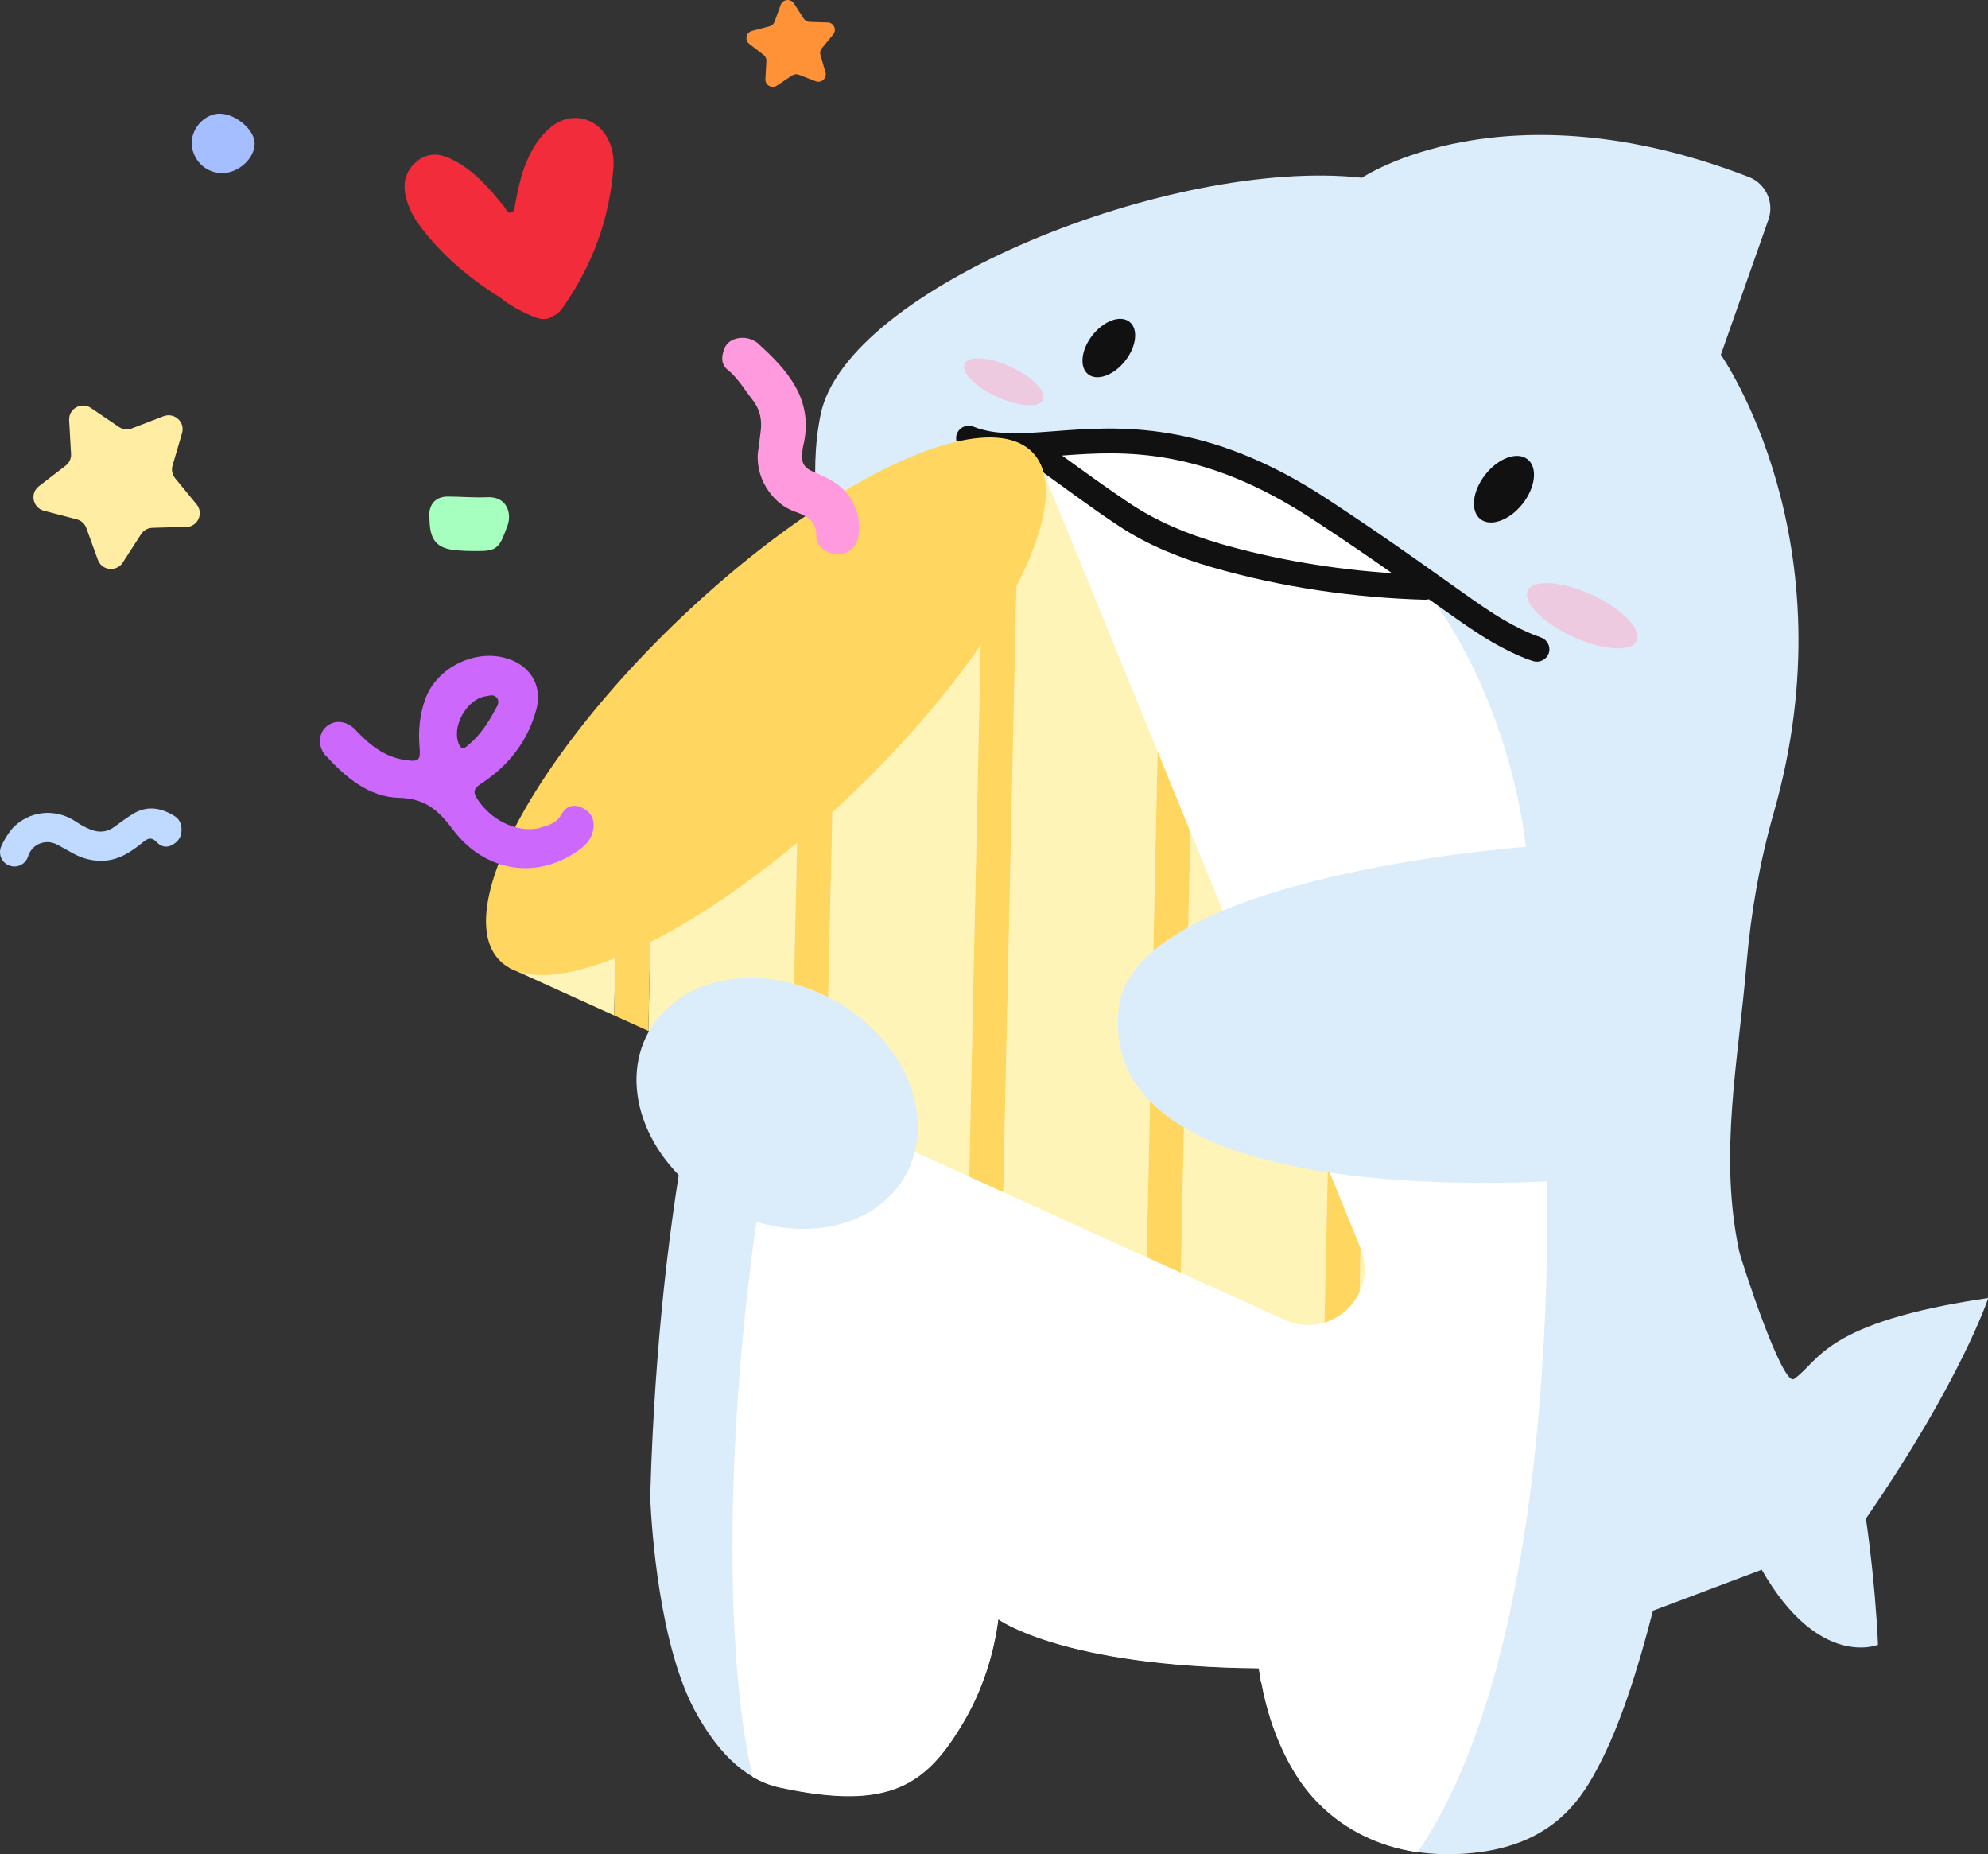 <?xml version="1.0" encoding="UTF-8"?><svg xmlns="http://www.w3.org/2000/svg" viewBox="0 0 178 166"><rect x="0" y="0" width="178" height="166" fill="#333333" stroke="none"/><defs><style>.d{fill:#eecae1;}.e{fill:#ff9ade;}.f{fill:#fff;}.g{fill:#ffeda4;}.h{fill:#fff4b7;}.i{fill:#ffd760;}.j{fill:#f22c3b;}.k{fill:#ff9136;}.l{fill:#a4beff;}.m{fill:#c0daff;}.n{fill:#cd68fc;}.o{fill:#dbecfa;}.p{fill:#a6ffbf;}.q{fill:#111;}</style></defs><g id="a"/><g id="b"><g id="c"><g><path class="g" d="M16.67,47.16l-3.03,.09c-.41,.01-.79,.23-1.01,.57l-1.64,2.54c-.56,.87-1.88,.72-2.23-.25l-1.03-2.84c-.14-.39-.46-.68-.86-.78l-2.94-.77c-1-.26-1.27-1.56-.45-2.19l2.4-1.85c.33-.25,.51-.65,.48-1.05l-.17-3.01c-.06-1.03,1.1-1.68,1.95-1.1l2.51,1.7c.34,.23,.77,.28,1.16,.13l2.83-1.09c.97-.37,1.95,.52,1.66,1.51l-.85,2.9c-.12,.39-.03,.82,.23,1.14l1.92,2.34c.66,.8,.11,2-.93,2.03Z"/><path class="k" d="M73.03,7.27l-1.5-.58c-.2-.08-.43-.05-.62,.07l-1.34,.9c-.46,.31-1.07-.04-1.04-.59l.09-1.6c.01-.22-.08-.43-.26-.56l-1.27-.98c-.44-.34-.29-1.02,.24-1.16l1.56-.41c.21-.06,.38-.21,.46-.41l.55-1.51c.19-.52,.89-.59,1.19-.13l.87,1.35c.12,.18,.32,.3,.54,.3l1.61,.05c.55,.02,.84,.66,.49,1.08l-1.02,1.24c-.14,.17-.19,.39-.12,.6l.45,1.54c.15,.53-.37,1-.88,.8Z"/><path class="j" d="M54.38,12.33c-1.04-1.88-3.3-2.34-4.98-1.01-1.07,.85-1.76,1.98-2.28,3.22-.51,1.21-.75,2.48-1,3.76-.05,.26-.05,.68-.37,.74-.33,.07-.43-.32-.61-.54-1.34-1.67-2.73-3.28-4.7-4.25-1.05-.52-2.13-.62-3.1,.18-.99,.81-1.29,1.86-1.02,3.1,.23,1.06,.74,1.99,1.39,2.84,1.94,2.55,4.35,4.58,7.07,6.26,.92,.75,1.96,1.29,3.05,1.74,.58,.24,1.2,.32,1.75-.12h0c.35-.13,.59-.4,.79-.69,2.65-3.75,4.19-7.91,4.55-12.48,.07-.95-.06-1.88-.54-2.74Z"/><path class="m" d="M1.06,74.21c1.5-1.65,3.91-1.91,5.76-.64,.41,.28,.85,.52,1.31,.7,.7,.27,1.4,.25,2.05-.21,.6-.42,1.17-.88,1.81-1.25,1.26-.73,2.5-.47,3.65,.25,.49,.3,.67,.86,.6,1.45-.06,.56-.43,.94-.9,1.17-.47,.23-.94,.1-1.31-.29-.38-.4-.7-.43-1.17-.04-1.04,.84-2.13,1.63-3.56,1.7-.99,.05-1.89-.18-2.75-.65-.48-.26-.96-.54-1.45-.8-1.03-.53-2.24-.03-2.58,1.05-.21,.67-.88,1.05-1.56,.87-.68-.18-1.07-.83-.93-1.52,.07-.35,.68-1.4,1.04-1.79Z"/><path class="l" d="M19.83,15.49c-1.49-.02-2.69-1.27-2.66-2.76,.03-1.37,1.27-2.6,2.57-2.55,1.43,.05,3.07,1.48,3.06,2.67-.01,1.37-1.48,2.67-2.97,2.65Z"/><path class="o" d="M178,116.2c-14.77,2.17-15.09,5.69-17.37,7.24-1.05,.72-4.75-10.69-4.91-11.44-1.84-8.68-.07-17.04,.66-25.71,.39-4.57,1.17-9.1,2.43-13.51,6.98-24.42-4.73-41.02-4.73-41.02l4.26-12.1c.54-1.53-.23-3.22-1.74-3.81-21.96-8.51-34.65,.06-34.65,.06-16.96-1.86-46.13,9.86-48.47,21.18-2.27,11.01,4.12,24.49,3.05,22.31,0,0-16.71,20.77-18.3,74.18v.76c.11,2.24,.76,13.15,4.18,19.15,1.6,2.82,3.9,5.74,7.39,6.5,9.95,2.15,13.19-.27,16.52-5.96,1.63-2.79,2.65-5.97,3.05-9.1,0,0,5.67,4.23,23.33,4.39l.2,1.26h.03c.49,2.71,1.41,5.41,2.82,7.82,3.33,5.69,9.59,8.37,16.81,7.39,6.83-.93,9.21-5.04,10.69-7.91,1.77-3.42,3.35-8.19,4.75-13.69l9.74-3.67c5.11,8.93,10.41,6.72,10.41,6.72-.24-5.73-1.08-11.3-1.08-11.3,8.56-12.43,10.95-19.74,10.95-19.74Z"/><path class="f" d="M128.44,53.9l-33.47-12.17c-27.43,26.25-32.87,95.23-27.57,117.34,.74,.43,1.54,.76,2.42,.95,9.95,2.15,13.19-.27,16.52-5.96,1.63-2.79,2.65-5.97,3.05-9.1,0,0,5.67,4.23,23.33,4.39l.2,1.26h.03c.49,2.71,1.41,5.41,2.82,7.82,2.42,4.14,6.4,6.68,11.17,7.38,13.24-19.46,13.05-63.25,9.7-89.98-1.7-13.55-8.19-21.92-8.19-21.92Z"/><path class="f" d="M93.6,40.39c.74,.78,1.72,1.28,2.65,1.83,2.11,1.24,4.02,2.78,6,4.22,.94,.68,1.9,1.35,2.95,1.85,.83,.39,1.7,.68,2.57,.96,1.51,.49,3.04,.99,4.61,1.26,1.03,.18,2.08,.25,3.11,.38,2.95,.37,5.83,1.18,8.76,1.69,.29,.05,.59,.1,.87,0,.67-.21,.87-1.14,.56-1.77s-.95-1.03-1.56-1.39l-3.29-1.97c-3.11-1.86-6.22-3.72-9.49-5.29-1.97-.94-4.02-1.78-6.18-2.08-3.91-.55-7.94,.69-11.8-.12"/><ellipse class="d" cx="141.68" cy="55.12" rx="2.06" ry="5.37" transform="translate(32.26 160.67) rotate(-65.23)"/><ellipse class="d" cx="89.87" cy="34.18" rx="1.48" ry="3.86" transform="translate(21.19 101.46) rotate(-65.23)"/><ellipse class="q" cx="134.66" cy="43.79" rx="3.41" ry="2.12" transform="translate(16.85 122.35) rotate(-51.71)"/><ellipse class="q" cx="99.27" cy="31.15" rx="2.99" ry="1.86" transform="translate(13.32 89.77) rotate(-51.71)"/><path class="q" d="M137.9,57.03s-1.62-.47-4.19-2.11c-1.13-.72-2.48-1.69-4.2-2.91-2.5-1.78-5.92-4.22-10.72-7.37-10.8-7.08-18.64-6.48-24.36-6.04-2.94,.22-5.26,.4-7.28-.41-.58-.23-1.23,.05-1.46,.62-.23,.57,.05,1.22,.62,1.45,1.78,.71,3.65,.81,5.7,.73,.07,.23,.2,.44,.44,.61,2.58,1.84,5.12,3.77,7.78,5.52,2.55,1.68,5.39,2.82,8.33,3.67,6.17,1.78,12.65,2.72,19.07,2.9,.12,0,.21-.03,.31-.05l.28,.2c1.74,1.24,3.11,2.22,4.29,2.97,2.9,1.85,4.73,2.36,4.8,2.38,.1,.03,.2,.04,.3,.04,.49,0,.94-.32,1.08-.81,.16-.59-.18-1.2-.78-1.37Zm-28.76-8.4c-2.84-.82-5.53-1.94-8-3.58-2.05-1.37-4.04-2.82-6.04-4.27,5.62-.43,12.59-.75,22.45,5.72,2.81,1.84,5.14,3.44,7.09,4.81-5.24-.34-10.47-1.22-15.51-2.67Z"/><path class="p" d="M45.22,47.64c-.54,1.44-.89,1.69-2.41,1.69-.74,0-1.48-.01-2.21-.1-1.4-.17-2.01-.85-2.12-2.26-.02-.26-.03-.53-.04-.79-.04-1.05,.59-1.73,1.65-1.73,1.18,0,2.37,.12,3.54,.06,1.74-.09,2.22,1.42,1.81,2.55-.07,.19-.15,.38-.22,.58Z"/><g><path class="h" d="M121.74,115.66c.53-1.15,.64-2.52,.09-3.91h0l-.08,3.91Z"/><polygon class="h" points="74.82 58.82 73.94 99.5 86.78 105.33 88.05 46.23 74.82 58.82"/><polygon class="h" points="93.09 41.44 91.21 43.23 89.83 106.72 102.67 112.55 103.65 67.27 93.09 41.44"/><path class="h" d="M106.58,74.44l-.85,39.49,9.35,4.24c1.21,.54,2.43,.56,3.52,.23l.3-13.84-12.31-30.12Z"/><polygon class="h" points="45.58 86.63 54.99 90.9 55.28 77.4 45.58 86.63"/><polygon class="h" points="58.44 74.4 58.05 92.29 70.88 98.11 71.67 61.81 58.44 74.4"/><polygon class="i" points="55.28 77.4 54.99 90.9 58.05 92.29 58.44 74.4 55.28 77.4"/><polygon class="i" points="71.67 61.81 70.88 98.11 73.94 99.5 74.82 58.82 71.67 61.81"/><polygon class="i" points="88.05 46.23 86.78 105.33 89.83 106.72 91.21 43.23 88.05 46.23"/><polygon class="i" points="103.65 67.27 102.67 112.55 105.73 113.93 106.58 74.44 103.65 67.27"/><path class="i" d="M118.89,104.56l-.3,13.84c1.39-.43,2.54-1.44,3.15-2.75l.08-3.92-2.93-7.17Z"/><ellipse class="i" cx="68.58" cy="63.23" rx="32.96" ry="10.99" transform="translate(-24.69 64.63) rotate(-43.54)"/></g><path class="o" d="M136.63,75.81s-35.23,2.55-36.47,14.52c-2.03,19.52,42.94,15.13,42.94,15.13"/><ellipse class="o" cx="69.59" cy="98.77" rx="10.55" ry="13.17" transform="translate(-50.6 111.19) rotate(-60.73)"/><path class="e" d="M67.74,30.63c2.78,2.49,5.19,5.15,4.17,9.33-.06,.26-.07,.54-.09,.81-.05,.75,.28,1.17,1.02,1.47,1.41,.57,2.76,1.27,3.52,2.71,.53,1.01,.71,2.07,.48,3.18-.19,.94-.97,1.51-1.91,1.48-.89-.03-1.87-.72-1.84-1.57,.06-1.42-.9-1.88-1.9-2.23-2.13-.73-3.68-3.23-3.29-5.57,.08-.51,.12-1.03,.2-1.55,.15-1.05-.03-2.01-.7-2.87-.73-.93-1.31-1.96-2.25-2.72-.62-.5-.54-1.2-.32-1.82,.22-.64,.79-.97,1.47-1.03,.51-.04,.99,.09,1.43,.38Z"/><path class="n" d="M29.22,67.69c1.76,1.93,3.84,3.66,6.49,3.73,2.34,.06,3.52,1.08,4.82,2.82,2.95,3.94,7.74,4.54,11.44,1.76,.64-.48,1.08-1.08,1.17-1.87,.1-.89-.31-1.54-1.16-1.88-.77-.31-1.36,.02-1.72,.67-.49,.9-1.39,.99-2.09,1.24-1.97,.36-4.21-.76-5.41-2.6-.41-.62-.38-.95,.32-1.41,2.46-1.6,4.19-3.82,4.95-6.66,.58-2.18-.64-4.05-2.86-4.61-2.84-.73-6.12,.98-7.1,3.72-.49,1.37-.63,2.78-.51,4.23,.11,1.25-.04,1.39-1.32,1.2-1.85-.28-3.18-1.38-4.41-2.69-.82-.88-1.94-.93-2.67-.24-.67,.64-.71,1.78,.04,2.6Zm14.19-5.35c.34-.03,.78-.26,1.08,.13,.3,.39,0,.77-.17,1.1-.63,1.16-1.34,2.25-2.37,3.11-.27,.23-.58,.53-.84-.02-.72-1.5,.6-4,2.31-4.32Z"/></g></g></g></svg>